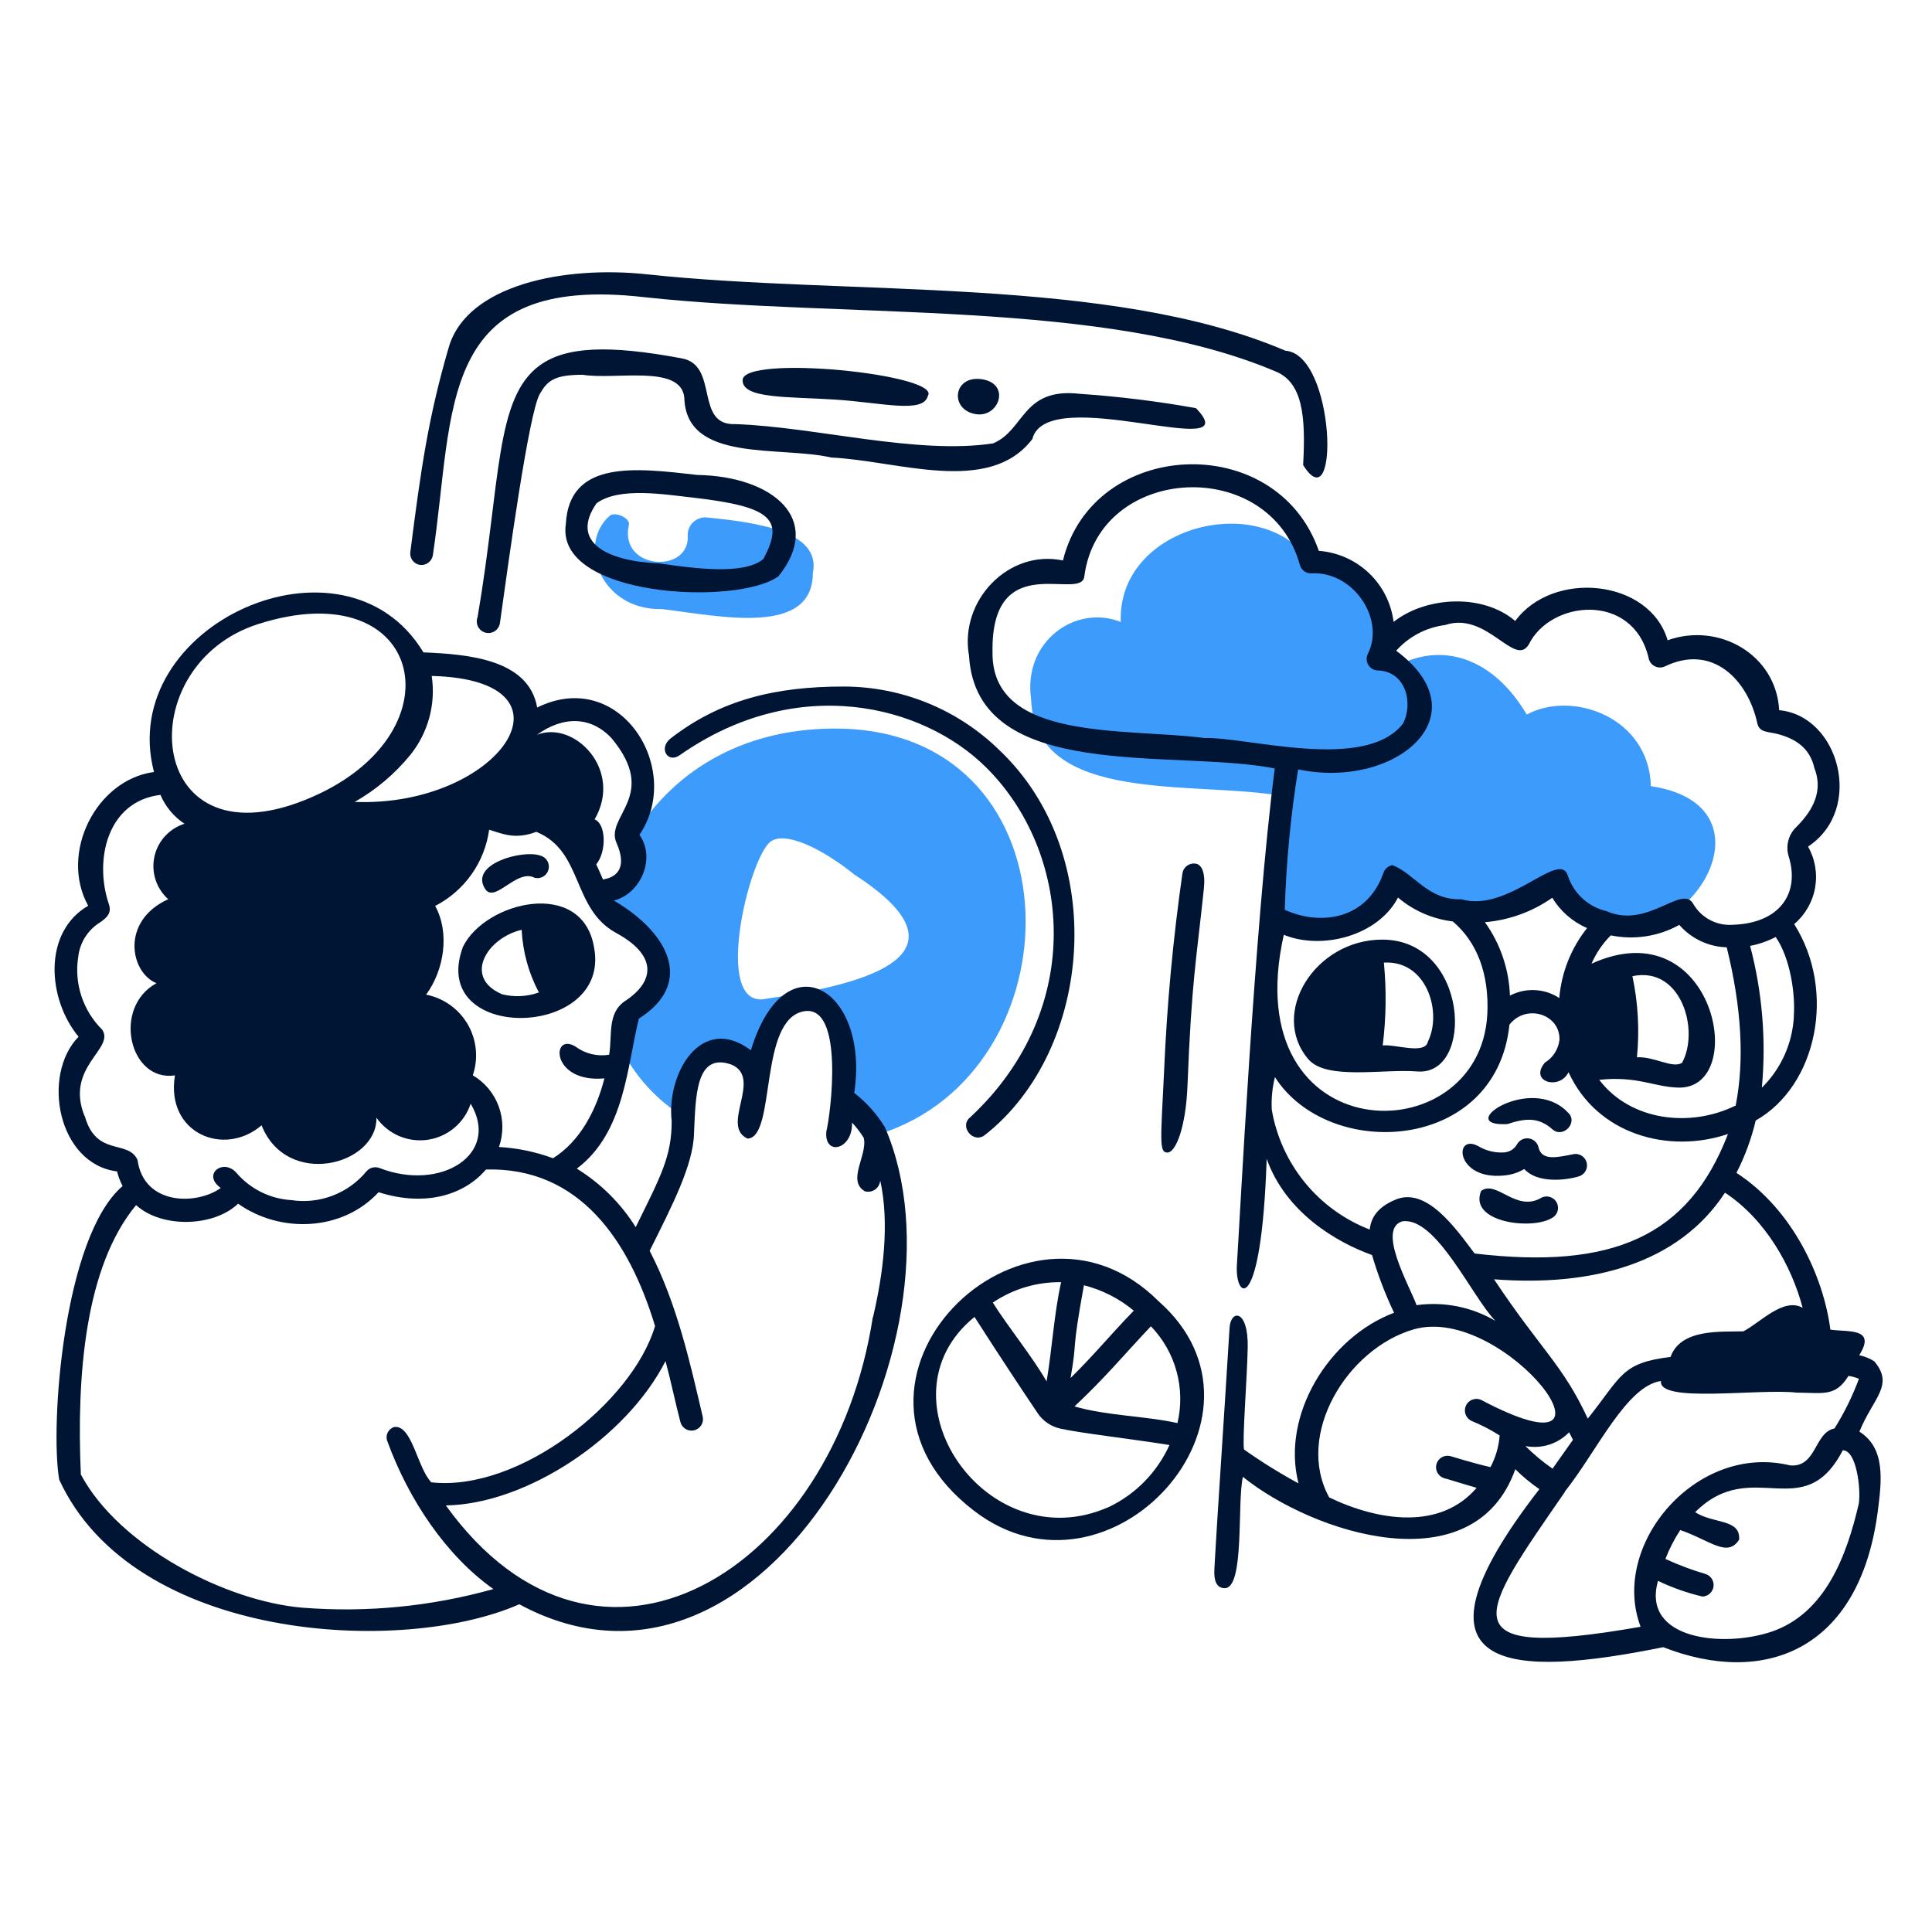 <svg width="155" height="155" viewBox="0 0 155 155" fill="none" xmlns="http://www.w3.org/2000/svg">
<path d="M53.109 48.865C57.741 49.428 65.198 51.08 65.214 45.977C65.901 42.635 60.798 41.924 56.722 41.515C56.514 41.495 56.304 41.521 56.108 41.591C55.911 41.661 55.733 41.775 55.585 41.922C55.437 42.07 55.324 42.248 55.254 42.445C55.183 42.642 55.157 42.851 55.178 43.059C55.247 46.055 49.65 45.707 50.453 42.11C50.577 41.562 49.342 41.006 48.909 41.384C46.269 43.7 48.191 48.98 53.109 48.865Z" fill="#3D9CFB"/>
<path d="M67.661 58.461C59.817 58.245 54.236 61.773 51.101 66.66C52.198 68.327 50.252 71.778 47.959 71.492C49.048 75.723 51.75 73.893 52.792 77.475C53.116 80.78 50.252 79.984 50.26 81.135C50.273 82.246 50.191 83.357 50.013 84.454C51.074 86.436 52.609 88.123 54.483 89.364C54.822 86.076 57.887 82.849 60.844 85.759C61.863 79.12 68.564 77.182 67.792 88.26C68.757 89.101 69.651 90.02 70.463 91.009C86.591 86.037 86.745 59.078 67.661 58.461ZM61.338 80.154C57.162 80.81 60.103 68.713 61.848 67.501C63.037 66.683 65.924 68.057 68.556 70.172C79.619 77.344 66.704 79.32 61.323 80.154H61.338Z" fill="#3D9CFB"/>
<path d="M132.447 63.07C132.301 57.542 126.148 55.35 122.488 57.326C119.671 52.563 115.54 51.613 112.205 53.366C111.654 53.172 111.092 53.01 110.522 52.88C112.761 45.978 107.218 44.75 105.118 45.082C101.258 39.292 89.624 42.141 89.917 49.9C86.304 48.456 82.066 51.444 82.722 56.076C83.023 64.637 95.792 62.591 102.957 63.873C102.825 66.05 102.833 69.13 102.594 73.793C106.037 75.669 109.318 75.106 112.259 70.813C114.151 72.088 116.361 72.806 118.64 72.886C120.919 72.967 123.175 72.406 125.152 71.269C132.316 81.158 144.66 64.915 132.447 63.07Z" fill="#3D9CFB"/>
<path d="M149.177 114.856C150.273 112.146 152.003 111.142 150.366 109.212C149.996 108.981 149.589 108.816 149.162 108.726C150.582 106.479 148.204 106.888 146.846 106.672C146.305 102.465 143.85 97.045 139.311 94.096C139.995 92.765 140.513 91.354 140.855 89.897C145.796 87.102 147.332 79.475 143.943 74.14C144.824 73.394 145.417 72.365 145.619 71.229C145.822 70.093 145.623 68.922 145.055 67.918C149.586 64.938 147.556 57.418 142.739 56.978C142.507 52.547 137.937 49.891 133.791 51.366C132.332 46.433 124.573 45.715 121.562 49.822C119.015 47.629 114.475 47.807 111.804 49.891C111.616 48.395 110.916 47.01 109.822 45.972C108.729 44.933 107.31 44.305 105.806 44.194C102.424 34.474 87.687 35.161 85.278 44.966C80.924 44.047 76.948 48.177 77.743 52.616C78.361 62.869 94.11 60.059 102.27 61.649C100.633 74.317 99.437 98.543 99.236 101.423C99.035 104.302 101.205 105.684 101.622 92.969C103.166 97.292 107.219 99.662 110.075 100.689C110.542 102.277 111.133 103.826 111.843 105.321C106.609 107.282 102.764 113.543 104.177 119.009C102.668 118.191 101.209 117.283 99.807 116.292C99.653 115.574 100.054 110.556 100.101 108.108C100.162 105.02 98.727 105.02 98.642 106.564C98.171 114.284 97.669 121.526 97.46 125.27C97.46 125.795 97.159 127.378 98.232 127.416C99.877 127.493 99.236 120.561 99.715 118.484C105.35 123.031 118.243 127.208 121.57 117.874C122.165 118.463 122.811 118.997 123.5 119.472C111.858 134.48 121.416 134.588 133.436 132.149C141.527 135.314 149.169 132.45 150.644 121.294C150.953 118.87 151.316 116.214 149.177 114.856ZM144.622 104.92C143.078 104.063 141.225 106.109 139.867 106.811C138.122 106.865 134.841 106.564 134.023 108.865C130.055 109.343 130.109 110.409 127.383 113.813C125.384 109.49 123.624 108.294 119.864 102.635C127.669 103.237 134.648 101.415 138.392 95.687C141.666 97.848 143.742 101.593 144.622 104.92ZM139.218 88.708C135.621 90.476 130.827 89.951 128.302 86.631C131.344 86.307 132.672 87.195 134.633 87.256C140.376 87.426 137.589 72.828 127.684 77.313C128.053 76.466 128.576 75.697 129.229 75.043C131.102 75.43 133.053 75.131 134.725 74.202C135.201 74.748 135.785 75.19 136.44 75.499C137.095 75.809 137.807 75.98 138.531 76.001C139.728 80.841 139.967 85.118 139.241 88.739L139.218 88.708ZM130.966 78.317C134.887 77.483 136.37 82.663 134.949 85.265C134.177 85.759 132.718 84.74 131.328 84.825C131.542 82.649 131.42 80.454 130.966 78.317ZM143.92 81.497C143.82 83.675 142.902 85.735 141.349 87.264C141.704 83.445 141.386 79.593 140.407 75.885C141.122 75.749 141.814 75.509 142.461 75.174C143.65 76.904 144.043 79.799 143.912 81.505L143.92 81.497ZM115.935 50.146C119.293 49.003 121.524 53.612 122.659 51.69C124.403 48.154 130.996 47.475 132.262 52.771C132.285 52.912 132.34 53.047 132.423 53.163C132.506 53.28 132.615 53.376 132.742 53.443C132.868 53.51 133.009 53.547 133.152 53.551C133.295 53.555 133.437 53.526 133.567 53.466C137.427 51.597 140.245 54.6 140.986 58.028C141.156 58.8 141.866 58.684 142.638 58.893C144.012 59.263 145.194 59.974 145.564 61.618C146.267 63.409 145.51 64.969 144.097 66.366C143.796 66.66 143.58 67.032 143.474 67.44C143.368 67.848 143.375 68.278 143.495 68.682C144.437 71.677 142.77 74.086 138.994 74.194C138.36 74.237 137.726 74.1 137.166 73.798C136.605 73.496 136.142 73.042 135.829 72.488C134.91 70.944 132.17 74.557 128.881 73.098C128.169 72.931 127.511 72.584 126.97 72.091C126.43 71.598 126.024 70.974 125.793 70.28C125.16 68.08 121.045 73.252 117.247 72.148C114.537 72.233 113.518 70.102 111.712 69.407C111.54 69.438 111.381 69.515 111.252 69.631C111.122 69.747 111.027 69.897 110.978 70.064C109.627 73.847 105.852 74.263 103.073 72.99C103.186 69.216 103.545 65.453 104.146 61.726C111.936 63.37 119.015 57.395 112.013 52.207C113.028 51.069 114.421 50.337 115.935 50.146ZM119.131 73.986C121.074 73.822 122.939 73.146 124.535 72.025C125.19 73.107 126.167 73.957 127.329 74.457C126.047 76.065 125.27 78.019 125.098 80.069C124.515 79.687 123.841 79.468 123.144 79.434C122.448 79.4 121.755 79.553 121.138 79.876C121.065 77.757 120.367 75.708 119.131 73.986ZM119.324 81.366C118.729 92.714 99.082 92.429 102.996 74.997C106.084 76.255 110.569 75.066 112.159 72.009C113.404 73.064 114.932 73.73 116.552 73.924C118.467 75.537 119.493 78.108 119.324 81.404V81.366ZM96.611 59.209C90.373 58.383 79.534 59.541 79.627 52.323C79.488 43.831 86.861 48.37 87 46.193C88.204 37.246 101.845 36.528 104.285 45.321C104.337 45.515 104.452 45.686 104.611 45.809C104.769 45.931 104.964 45.999 105.165 46C108.562 45.776 111.148 49.667 109.743 52.447C109.674 52.584 109.639 52.736 109.643 52.889C109.648 53.043 109.69 53.193 109.766 53.327C109.843 53.46 109.951 53.572 110.082 53.653C110.213 53.734 110.362 53.781 110.515 53.79C112.831 53.836 113.395 56.492 112.553 58.059C109.519 61.95 100.085 59.109 96.611 59.209ZM109.89 98.644C107.859 97.858 106.067 96.559 104.689 94.873C103.311 93.186 102.395 91.171 102.031 89.024C101.986 88.147 102.072 87.267 102.285 86.415C106.624 93.185 120.042 92.444 121.099 82.207C122.435 80.501 125.168 81.358 125.114 83.412C125.072 83.787 124.945 84.147 124.743 84.465C124.541 84.784 124.269 85.052 123.948 85.249C122.636 86.793 125.121 87.496 125.839 86.021C128.155 91.062 133.915 92.576 138.632 90.977C135.459 99.246 129.321 101.863 118.305 100.566C116.815 98.589 114.445 95.162 111.928 96.258C110.523 96.845 109.99 97.694 109.89 98.644ZM112.499 97.987C115.217 97.57 118.112 104.078 119.972 105.97C118.066 104.851 115.839 104.408 113.649 104.711C113.078 103.144 110.453 98.605 112.499 97.987ZM118.096 114.014C118.868 114.329 119.61 114.714 120.312 115.164C120.246 116.053 119.996 116.918 119.578 117.704C118.235 117.403 116.429 116.84 116.405 116.832C116.172 116.759 115.919 116.782 115.703 116.896C115.486 117.01 115.324 117.205 115.251 117.438C115.179 117.671 115.202 117.924 115.315 118.141C115.429 118.357 115.624 118.519 115.857 118.592C115.935 118.592 117.216 119.009 118.467 119.364C115.579 122.746 110.669 122.066 106.64 120.136C103.876 115.118 108.06 108.216 113.402 106.657C120.783 104.503 131.699 119.125 118.806 112.3C118.579 112.206 118.324 112.206 118.096 112.3C117.869 112.394 117.689 112.575 117.594 112.802C117.5 113.029 117.5 113.285 117.594 113.512C117.688 113.739 117.869 113.92 118.096 114.014ZM122.381 116.014C123.011 116.135 123.661 116.098 124.273 115.905C124.885 115.713 125.439 115.37 125.886 114.91C126.002 115.126 126.102 115.319 126.195 115.512C125.654 116.284 125.106 117.056 124.558 117.828C123.779 117.289 123.051 116.682 122.381 116.014ZM125.538 119.673C128.086 116.485 130.479 111.181 133.258 110.795C133.004 112.609 141.171 111.374 144.159 111.729C146.228 111.729 147.247 112.1 148.297 110.386C148.586 110.427 148.869 110.505 149.139 110.617C148.622 112.008 147.965 113.343 147.178 114.601C145.541 114.925 145.757 117.751 143.611 117.565C136.099 115.736 129.136 123.942 131.622 130.512C115.765 133.291 118.783 129.508 125.561 119.673H125.538ZM149.131 120.615C148.166 124.807 146.437 129.439 142.129 130.906C138.269 132.21 131.668 131.562 133.019 126.829C134.159 127.376 135.355 127.798 136.586 128.088C136.803 128.08 137.011 127.996 137.173 127.85C137.335 127.705 137.44 127.507 137.47 127.291C137.501 127.076 137.454 126.856 137.339 126.672C137.224 126.487 137.047 126.349 136.84 126.281C135.736 125.958 134.657 125.553 133.613 125.069C133.927 124.257 134.325 123.481 134.802 122.753C137.196 123.572 138.578 125 139.527 123.525C139.651 121.827 137.435 122.267 135.999 121.317C140.569 116.762 144.684 122.429 147.842 116.353C148.938 116.346 149.301 119.41 149.131 120.615Z" fill="#001434"/>
<path d="M62.458 46.232C66.117 41.654 62.01 38.211 55.942 38.103C51.047 37.547 45.666 36.852 45.396 42.04C44.501 47.923 59.169 48.633 62.458 46.232ZM47.859 40.38C49.665 39.037 53.348 39.678 55.695 39.933C61.948 40.658 62.928 41.701 61.246 44.843C59.702 46.147 55.772 45.615 52.869 45.198C48.693 45.036 45.697 43.484 47.859 40.38Z" fill="#001434"/>
<path d="M33.692 45.322C33.931 45.351 34.172 45.287 34.364 45.143C34.557 44.999 34.687 44.787 34.727 44.55C36.487 32.784 34.974 21.93 51.711 23.844C67.73 25.581 88.675 23.968 102.401 29.827C104.485 30.731 104.771 33.355 104.547 37.308C107.496 42.041 107.141 28.422 103.127 28.137C89.091 22.123 68.155 23.752 51.896 22.007C45.272 21.297 37.483 22.841 36.008 27.843C34.356 33.51 33.777 37.578 32.92 44.287C32.887 44.526 32.949 44.769 33.094 44.963C33.238 45.156 33.453 45.285 33.692 45.322Z" fill="#001434"/>
<path d="M74.439 31.765C75.589 30.028 59.524 28.407 59.578 30.514C59.578 32.004 63.191 31.811 66.997 32.058C70.803 32.305 74.069 33.201 74.439 31.765Z" fill="#001434"/>
<path d="M82.823 35.224C83.981 30.592 100.317 37.262 95.948 32.745C92.862 32.192 89.749 31.808 86.622 31.595C81.99 31.07 82.229 34.506 79.674 35.571C73.567 36.505 65.384 34.243 59.015 34.027C55.68 34.166 57.718 29.326 54.715 28.754C48.786 27.642 45.389 27.812 43.32 29.302C39.699 31.912 40.185 38.566 38.317 49.506C38.268 49.628 38.246 49.759 38.251 49.891C38.257 50.023 38.29 50.151 38.349 50.269C38.407 50.387 38.491 50.491 38.593 50.575C38.694 50.658 38.813 50.719 38.94 50.754C39.067 50.788 39.2 50.796 39.33 50.775C39.46 50.755 39.584 50.707 39.695 50.635C39.805 50.563 39.899 50.468 39.97 50.358C40.041 50.247 40.089 50.122 40.108 49.992C40.803 44.989 42.424 33.147 43.304 31.611C43.907 30.561 44.439 30.067 46.748 30.067C49.388 30.499 54.614 29.21 54.9 31.889C55.023 37.154 62.535 35.749 66.688 36.706C72.015 36.953 79.349 39.779 82.823 35.224Z" fill="#001434"/>
<path d="M77.859 89.619C76.91 90.337 78.068 91.796 79.01 91.063C87.687 84.262 89.046 68.52 80.129 60.136C76.791 56.89 72.317 55.076 67.661 55.08C62.257 55.08 57.803 56.122 53.765 59.272C52.831 60.044 53.572 61.271 54.537 60.584C64.025 53.945 74.1 56.593 79.094 61.549C85.85 68.212 87.27 80.826 77.859 89.619Z" fill="#001434"/>
<path d="M78.616 30.407C76.431 30.206 76.199 32.923 78.33 33.232C80.222 33.495 81.132 30.646 78.616 30.407Z" fill="#001434"/>
<path d="M37.144 75.955C34.256 83.721 49.087 83.412 47.658 76.001C46.717 70.427 38.935 72.311 37.144 75.955ZM40.232 79.745C37.144 78.394 39.074 75.244 41.853 74.596C41.937 76.353 42.409 78.069 43.235 79.622C42.257 79.973 41.196 80.016 40.193 79.745H40.232Z" fill="#001434"/>
<path d="M95.908 69.284C95.668 69.251 95.425 69.313 95.23 69.457C95.035 69.602 94.904 69.817 94.866 70.056C94.109 75.327 93.617 80.632 93.392 85.952C93.121 91.503 92.983 92.46 93.654 92.468C94.326 92.475 95.136 90.445 95.268 87.125C95.6 78.633 95.978 77.089 96.58 71.33C96.727 69.995 96.41 69.354 95.908 69.284Z" fill="#001434"/>
<path d="M92.96 104.403C82.151 93.595 64.727 110.95 78.168 121.225C89.046 129.547 103.436 113.644 92.96 104.403ZM86.961 103.114C88.429 103.487 89.796 104.183 90.96 105.152C88.999 107.175 87.872 108.603 85.888 110.556C86.467 107.252 85.911 108.858 86.961 103.114ZM85.132 102.867C84.56 105.407 84.406 108.271 83.966 110.826C82.769 108.757 80.878 106.464 79.65 104.504C81.275 103.404 83.2 102.832 85.162 102.867H85.132ZM88.992 120.886C79.218 125.271 70.154 112.17 78.183 105.654C80.09 108.642 82.206 111.83 83.248 113.374C83.674 114.009 84.33 114.455 85.077 114.617C86.814 114.995 90.404 115.389 93.824 115.929C92.846 118.096 91.138 119.85 88.999 120.886H88.992ZM94.457 114.169C91.902 113.598 88.76 113.582 86.204 112.834C88.675 110.517 90.065 108.811 92.334 106.403C93.312 107.415 94.019 108.657 94.391 110.014C94.763 111.371 94.789 112.8 94.465 114.169H94.457Z" fill="#001434"/>
<path d="M110.894 75.383C105.489 75.383 101.838 81.296 104.957 84.971C106.408 86.685 110.932 85.743 113.688 85.959C118.343 86.361 117.842 75.383 110.894 75.383ZM114.553 83.574C114.337 84.639 111.889 83.751 110.932 83.875C111.208 81.67 111.239 79.44 111.025 77.228C114.476 77.02 115.726 81.219 114.553 83.574Z" fill="#001434"/>
<path d="M123.693 96.073C121.655 97.324 120.073 94.63 118.83 95.541C117.795 98.05 122.829 98.698 124.465 97.741C124.687 97.638 124.858 97.453 124.942 97.224C125.026 96.995 125.016 96.742 124.913 96.521C124.811 96.3 124.625 96.129 124.396 96.045C124.167 95.961 123.915 95.971 123.693 96.073Z" fill="#001434"/>
<path d="M38.896 71.276C39.668 72.581 41.443 69.64 42.902 70.427C43.14 70.483 43.39 70.443 43.598 70.315C43.806 70.187 43.954 69.981 44.01 69.744C44.067 69.506 44.026 69.256 43.898 69.048C43.77 68.841 43.565 68.692 43.327 68.636C41.922 68.157 37.684 69.3 38.896 71.276Z" fill="#001434"/>
<path d="M120.682 94.305C121.25 94.255 121.799 94.079 122.288 93.788C123.307 94.923 125.507 94.722 126.658 94.382C126.892 94.315 127.09 94.157 127.208 93.943C127.326 93.73 127.354 93.478 127.287 93.243C127.219 93.009 127.061 92.811 126.848 92.693C126.634 92.575 126.383 92.547 126.148 92.614C124.928 92.854 123.739 93.132 123.446 92.112C123.416 91.922 123.328 91.746 123.193 91.608C123.059 91.47 122.885 91.377 122.696 91.341C122.506 91.306 122.311 91.329 122.135 91.409C121.96 91.49 121.814 91.622 121.717 91.788C121.607 91.991 121.444 92.161 121.246 92.279C121.047 92.397 120.821 92.46 120.59 92.46C119.899 92.49 119.215 92.318 118.621 91.966C116.606 90.847 116.73 94.714 120.682 94.305Z" fill="#001434"/>
<path d="M68.533 87.681C69.799 79.336 62.983 75.237 60.242 84.261C56.258 81.274 53.448 86.13 53.888 89.959C53.888 92.8 52.985 94.413 51.001 98.451C49.808 96.544 48.191 94.937 46.276 93.757C50.136 90.862 50.314 85.473 51.256 81.722C55.788 78.842 53.572 74.773 49.249 72.249C51.41 71.701 52.638 68.86 51.302 66.976C54.892 61.68 49.72 53.489 43.096 56.763C42.424 52.902 37.584 52.486 33.971 52.339C27.648 41.855 9.266 50.115 12.354 61.935C7.722 62.553 4.742 68.435 7.074 72.666C3.422 74.789 3.801 80.147 6.302 83.173C3.299 86.261 4.634 93.379 9.39 93.981C9.491 94.389 9.642 94.783 9.838 95.154C5.09 99.2 4.001 114.385 4.75 118.708C10.733 131.717 32.28 132.851 41.66 128.706C61.493 139.421 78.346 107.398 70.996 90.437C70.35 89.377 69.515 88.443 68.533 87.681ZM49.063 59.225C52.923 63.857 48.492 65.478 49.465 67.632C50.237 69.392 49.72 70.342 48.376 70.558C48.214 70.172 48.037 69.786 47.836 69.346C48.693 68.288 48.608 66.073 47.705 65.741C50.021 61.734 46.037 57.758 43.073 58.955C45.211 57.411 47.427 57.473 49.063 59.225ZM43.026 66.737C46.825 68.281 45.852 72.913 49.449 74.858C52.537 76.541 52.7 78.579 50.221 80.262C48.677 81.227 49.141 83.065 48.87 84.617C48.401 84.695 47.92 84.678 47.457 84.567C46.994 84.455 46.559 84.252 46.176 83.968C44.207 82.756 44.161 86.909 48.492 86.516C47.836 89.079 46.539 91.564 44.37 92.923C42.976 92.41 41.514 92.105 40.031 92.02C40.402 90.967 40.395 89.817 40.012 88.768C39.629 87.719 38.894 86.835 37.931 86.269C38.159 85.598 38.241 84.887 38.171 84.183C38.102 83.478 37.882 82.796 37.528 82.184C37.173 81.571 36.691 81.041 36.115 80.63C35.539 80.219 34.882 79.935 34.187 79.799C35.646 77.8 36.094 74.835 34.913 72.681C36.072 72.085 37.071 71.218 37.825 70.153C38.579 69.089 39.066 67.859 39.243 66.567C40.332 66.899 41.328 67.378 43.026 66.737ZM34.635 54.23C47.095 54.539 40.039 64.784 28.459 64.336C30.167 63.365 31.68 62.085 32.921 60.561C33.629 59.682 34.147 58.665 34.442 57.575C34.737 56.486 34.803 55.347 34.635 54.23ZM20.684 50.077C34.194 45.738 37.105 59.156 24.429 64.197C11.59 69.323 10.417 53.373 20.684 50.077ZM6.788 89.55C5.182 85.582 9.259 84.146 8.193 82.602C7.432 81.849 6.861 80.925 6.528 79.907C6.195 78.89 6.109 77.807 6.279 76.75C6.343 76.187 6.536 75.646 6.841 75.168C7.146 74.691 7.555 74.289 8.039 73.994C8.626 73.585 8.965 73.222 8.734 72.535C7.529 68.991 8.61 64.274 12.872 63.772C13.275 64.716 13.946 65.522 14.802 66.088C14.201 66.276 13.661 66.621 13.237 67.085C12.812 67.55 12.519 68.119 12.386 68.735C12.254 69.35 12.287 69.989 12.482 70.588C12.677 71.186 13.027 71.722 13.497 72.141C9.637 73.893 10.455 78.039 12.555 78.88C8.988 80.818 10.37 86.817 14.037 86.276C13.265 90.908 17.967 92.869 20.985 90.283C23.016 95.371 30.25 93.487 30.203 89.673C30.66 90.321 31.288 90.829 32.016 91.141C32.745 91.453 33.546 91.556 34.33 91.439C35.113 91.322 35.849 90.99 36.455 90.479C37.061 89.968 37.513 89.299 37.761 88.546C40.178 92.615 35.345 95.625 30.435 93.703C30.257 93.638 30.064 93.628 29.881 93.674C29.697 93.721 29.532 93.823 29.408 93.966C28.687 94.842 27.751 95.516 26.692 95.922C25.632 96.328 24.485 96.452 23.363 96.281C22.522 96.23 21.7 96.01 20.945 95.634C20.191 95.259 19.519 94.736 18.971 94.097C17.921 92.892 16.176 94.213 17.712 95.309C15.782 96.698 11.536 96.714 11.034 93.062C10.278 91.387 7.73 92.846 6.804 89.55H6.788ZM24.29 128.984C18.114 128.474 9.575 124.066 6.487 118.299C6.132 110.347 6.827 101.616 10.918 96.683C13.003 98.574 17.187 98.42 19.102 96.567C22.468 98.96 27.455 98.806 30.373 95.648C34.233 96.876 37.321 95.795 38.989 93.826C46.493 93.626 50.476 99.524 52.553 106.387C50.739 112.517 41.644 119.704 34.604 118.924C33.492 117.797 33.06 114.292 31.631 114.485C31.514 114.521 31.405 114.581 31.312 114.662C31.22 114.742 31.145 114.842 31.094 114.954C31.043 115.066 31.016 115.187 31.016 115.31C31.015 115.433 31.041 115.554 31.091 115.667C32.782 120.299 35.793 124.815 39.583 127.486C34.618 128.88 29.446 129.387 24.305 128.984H24.29ZM70.023 105.677C66.889 126.012 48.006 137.761 35.769 120.777C42.223 120.677 50.245 115.373 53.394 109.197C53.85 110.903 54.166 112.47 54.583 114.069C54.639 114.306 54.788 114.511 54.996 114.64C55.203 114.768 55.453 114.808 55.691 114.752C55.929 114.695 56.134 114.547 56.262 114.339C56.39 114.132 56.431 113.881 56.374 113.644C55.386 109.429 54.321 104.588 52.12 100.35C53.888 96.799 55.625 93.464 55.679 90.924C55.818 88.106 55.764 84.346 58.706 85.419C61.199 86.516 57.756 90.345 59.98 91.348C62.296 91.24 60.821 81.737 64.527 81.127C67.761 80.61 66.642 89.411 66.295 90.777C66.102 92.777 68.425 92.267 68.356 90.059C68.704 90.433 69.016 90.839 69.29 91.271C69.653 92.622 67.893 94.737 69.398 95.579C69.537 95.616 69.683 95.621 69.824 95.595C69.966 95.569 70.099 95.512 70.216 95.427C70.333 95.343 70.429 95.234 70.499 95.108C70.568 94.982 70.609 94.843 70.618 94.699C71.382 98.181 70.849 102.249 70.039 105.677H70.023Z" fill="#001434"/>
<path d="M120.929 90.182C122.304 89.735 123.392 89.573 124.542 90.599C125.415 91.371 126.673 90.013 125.77 89.233C122.79 86.114 116.537 90.422 120.929 90.182Z" fill="#001434"/>
</svg>
